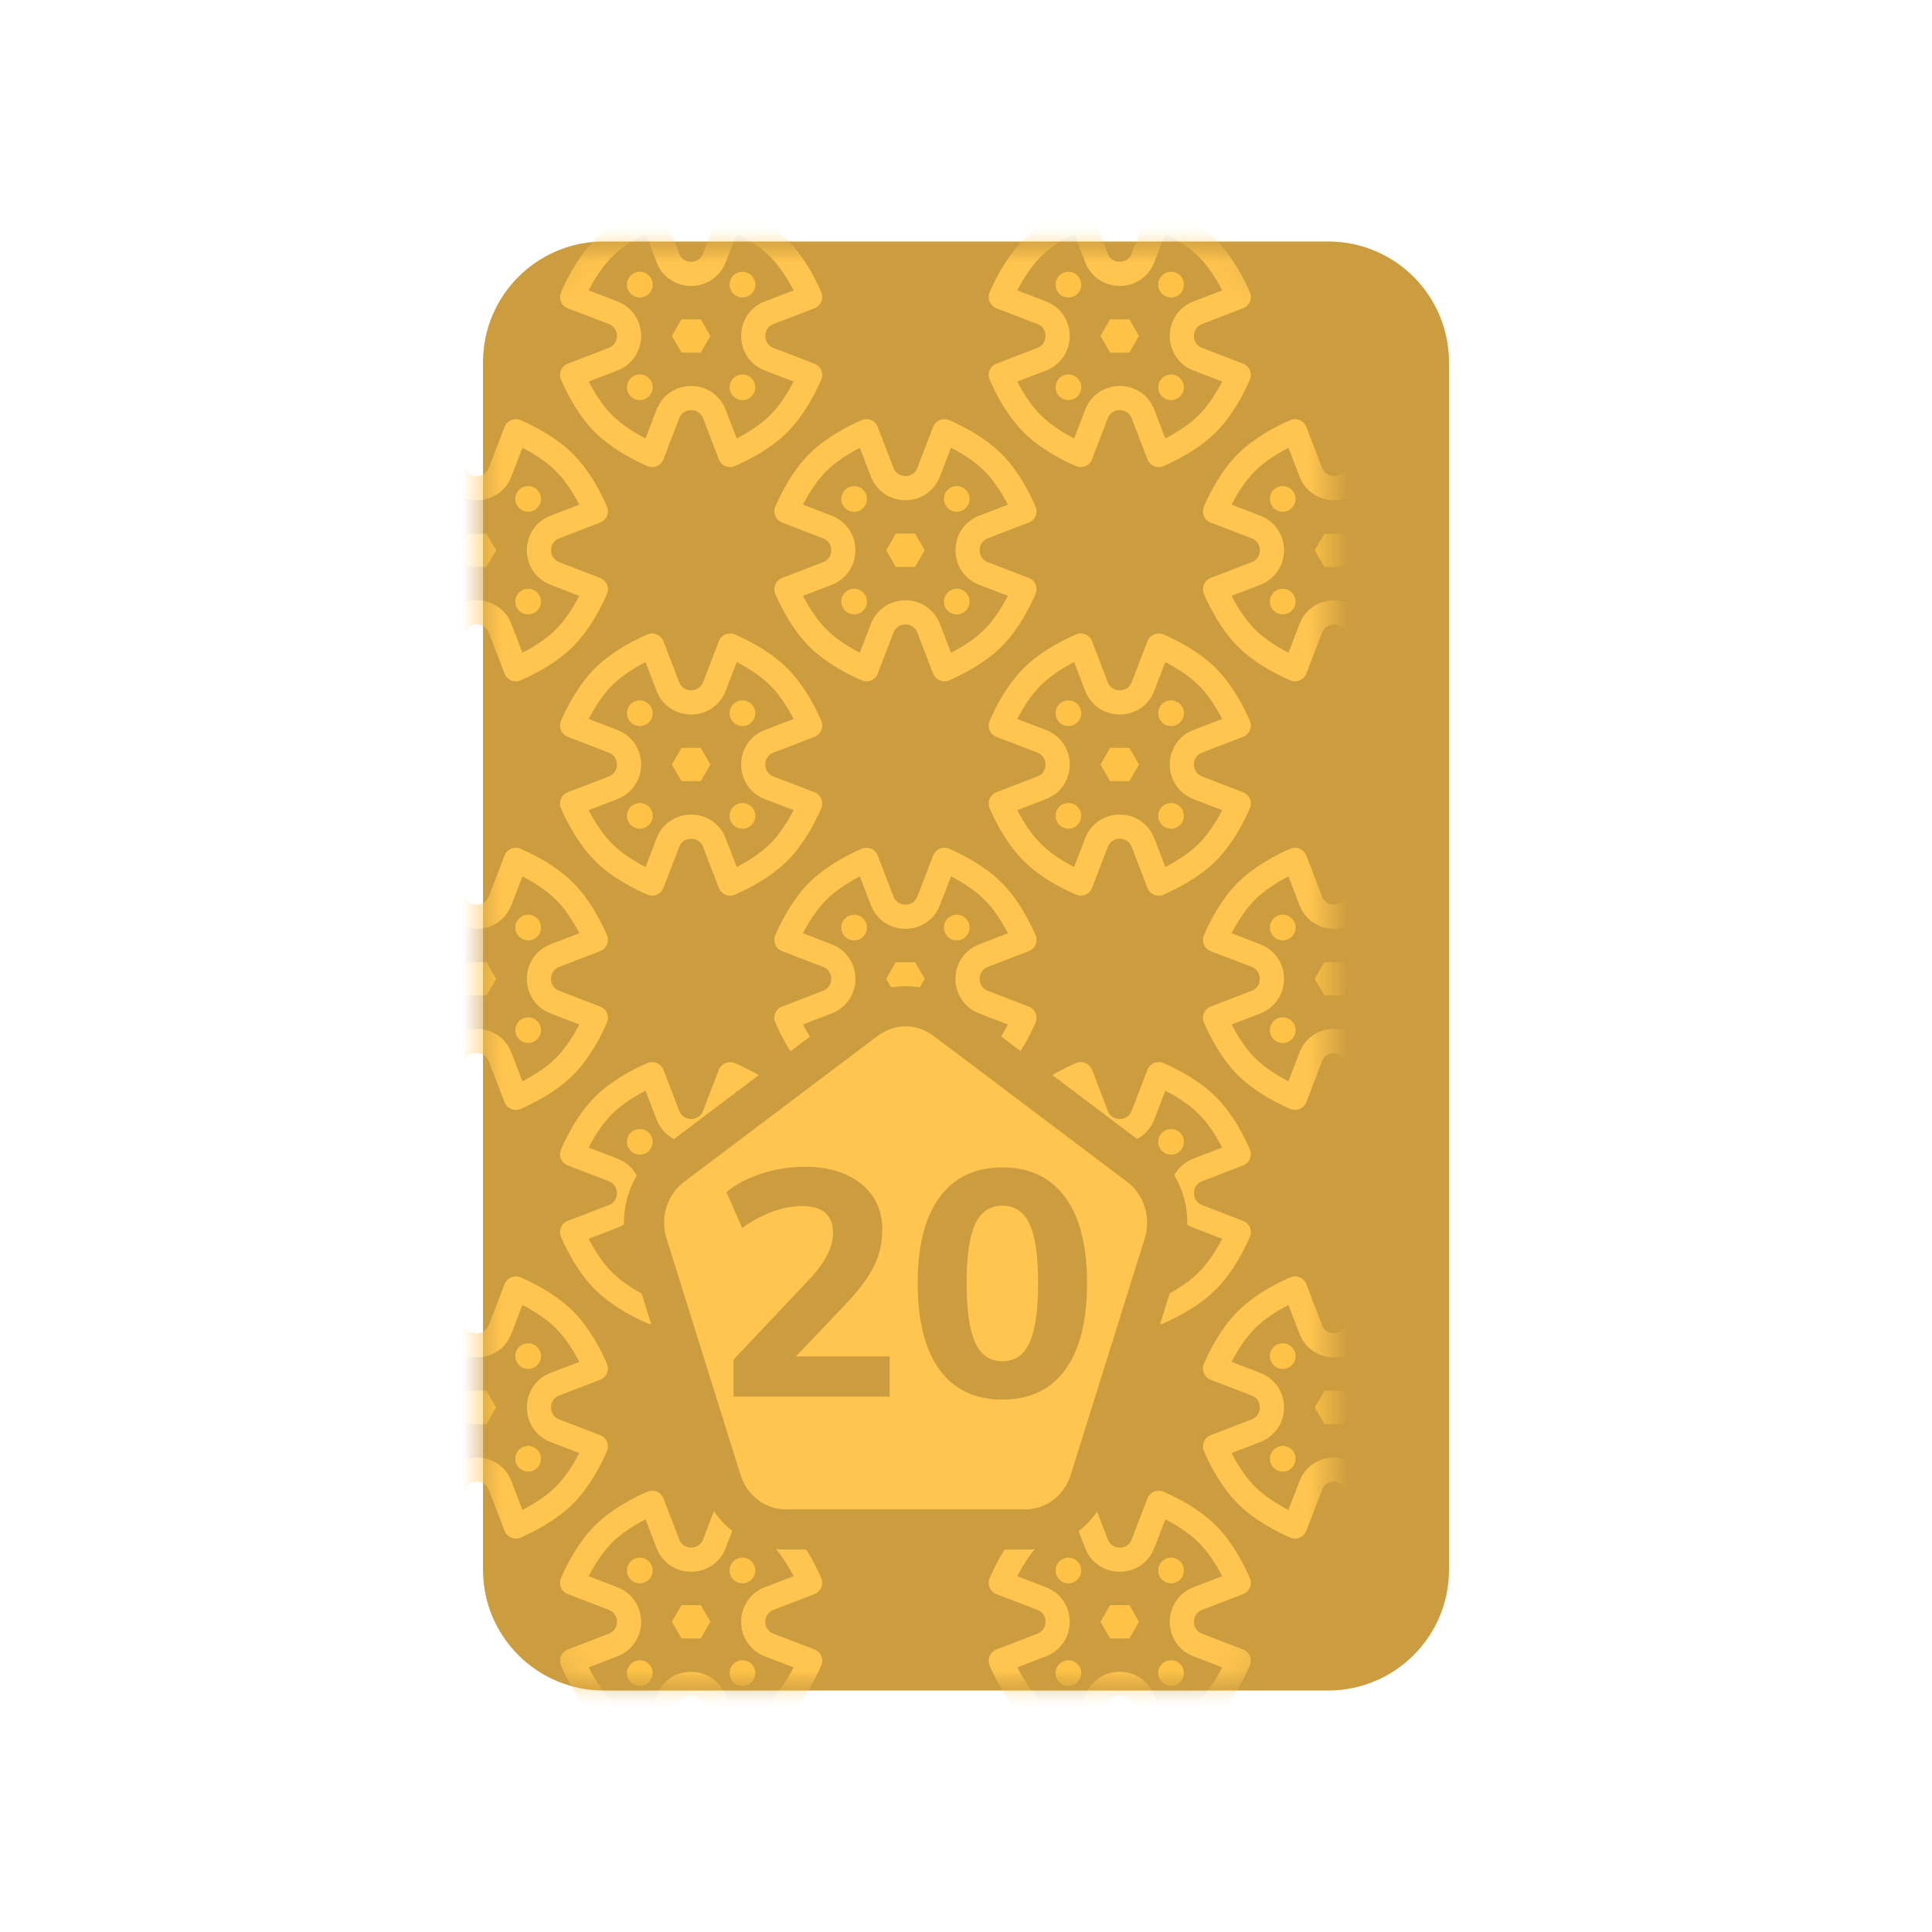 <svg width="48" height="48" viewBox="0 0 48 48" fill="none" xmlns="http://www.w3.org/2000/svg">
<path fill-rule="evenodd" clip-rule="evenodd" d="M12 9C12 7.343 13.343 6 15 6H33C34.657 6 36 7.343 36 9V39C36 40.657 34.657 42 33 42H15C13.343 42 12 40.657 12 39V9Z" fill="#CC9D3F"/>
<mask id="mask0_0_8707" style="mask-type:alpha" maskUnits="userSpaceOnUse" x="12" y="6" width="24" height="36">
<path fill-rule="evenodd" clip-rule="evenodd" d="M12 9C12 7.343 13.343 6 15 6H33C34.657 6 36 7.343 36 9V39C36 40.657 34.657 42 33 42H15C13.343 42 12 40.657 12 39V9Z" fill="white"/>
</mask>
<g mask="url(#mask0_0_8707)">
<mask id="mask1_0_8707" style="mask-type:alpha" maskUnits="userSpaceOnUse" x="9" y="6" width="24" height="36">
<rect x="9" y="6" width="24" height="36" rx="3" fill="white"/>
</mask>
<g mask="url(#mask1_0_8707)">
<path d="M20.317 11.493C20.694 11.116 21.206 10.854 21.527 10.715C21.527 10.715 21.527 10.716 21.527 10.716L21.917 11.73C22.121 12.26 22.87 12.26 23.073 11.73L23.463 10.716C23.464 10.716 23.464 10.715 23.464 10.715C23.785 10.854 24.297 11.116 24.673 11.493C25.05 11.87 25.312 12.381 25.451 12.702C25.451 12.702 25.45 12.703 25.45 12.703L24.436 13.093C23.907 13.296 23.907 14.045 24.436 14.249L25.45 14.639C25.45 14.639 25.451 14.639 25.451 14.64C25.312 14.96 25.05 15.472 24.673 15.849C24.297 16.226 23.785 16.488 23.464 16.627C23.464 16.627 23.464 16.626 23.463 16.625L23.073 15.611C22.87 15.082 22.121 15.082 21.917 15.611L21.527 16.625C21.527 16.626 21.527 16.627 21.527 16.627C21.206 16.488 20.694 16.226 20.317 15.849C19.941 15.472 19.678 14.96 19.539 14.64C19.54 14.639 19.54 14.639 19.541 14.639L20.555 14.249C21.084 14.045 21.084 13.296 20.555 13.093L19.541 12.703C19.54 12.703 19.54 12.702 19.539 12.702C19.678 12.381 19.941 11.87 20.317 11.493Z" fill="#CC9D3F" stroke="#FFC54F" stroke-width="0.601" stroke-linejoin="round"/>
<path fill-rule="evenodd" clip-rule="evenodd" d="M21.539 12.396C21.539 12.572 21.396 12.715 21.221 12.715C21.044 12.715 20.902 12.572 20.902 12.396C20.902 12.22 21.044 12.077 21.221 12.077C21.396 12.077 21.539 12.22 21.539 12.396ZM24.089 12.396C24.089 12.572 23.946 12.715 23.77 12.715C23.594 12.715 23.452 12.572 23.452 12.396C23.452 12.22 23.594 12.077 23.77 12.077C23.946 12.077 24.089 12.22 24.089 12.396ZM23.77 15.264C23.946 15.264 24.089 15.122 24.089 14.946C24.089 14.77 23.946 14.627 23.77 14.627C23.594 14.627 23.452 14.77 23.452 14.946C23.452 15.122 23.594 15.264 23.77 15.264ZM22.735 13.257L22.974 13.671L22.735 14.085L22.256 14.085L22.017 13.671L22.256 13.257H22.735ZM21.221 15.264C21.396 15.264 21.539 15.122 21.539 14.946C21.539 14.77 21.396 14.627 21.221 14.627C21.044 14.627 20.902 14.77 20.902 14.946C20.902 15.122 21.044 15.264 21.221 15.264Z" fill="#FEC346"/>
<path d="M20.317 22.142C20.694 21.765 21.206 21.503 21.527 21.363C21.527 21.364 21.527 21.364 21.527 21.365L21.917 22.379C22.121 22.908 22.87 22.908 23.073 22.379L23.463 21.365C23.464 21.364 23.464 21.364 23.464 21.363C23.785 21.503 24.297 21.765 24.673 22.142C25.05 22.518 25.312 23.03 25.451 23.351C25.451 23.351 25.45 23.351 25.45 23.351L24.436 23.741C23.907 23.945 23.907 24.694 24.436 24.898L25.45 25.288C25.45 25.288 25.451 25.288 25.451 25.288C25.312 25.609 25.05 26.121 24.673 26.497C24.297 26.874 23.785 27.136 23.464 27.275C23.464 27.275 23.464 27.274 23.463 27.274L23.073 26.26C22.87 25.73 22.121 25.73 21.917 26.26L21.527 27.274C21.527 27.274 21.527 27.275 21.527 27.275C21.206 27.136 20.694 26.874 20.317 26.497C19.941 26.121 19.678 25.609 19.539 25.288C19.54 25.288 19.54 25.288 19.541 25.288L20.555 24.898C21.084 24.694 21.084 23.945 20.555 23.741L19.541 23.351C19.54 23.351 19.54 23.351 19.539 23.351C19.678 23.03 19.941 22.518 20.317 22.142Z" fill="#CC9D3F" stroke="#FFC54F" stroke-width="0.601" stroke-linejoin="round"/>
<path fill-rule="evenodd" clip-rule="evenodd" d="M21.539 23.044C21.539 23.22 21.396 23.363 21.221 23.363C21.044 23.363 20.902 23.22 20.902 23.044C20.902 22.868 21.044 22.726 21.221 22.726C21.396 22.726 21.539 22.868 21.539 23.044ZM24.089 23.044C24.089 23.22 23.946 23.363 23.77 23.363C23.594 23.363 23.452 23.22 23.452 23.044C23.452 22.868 23.594 22.726 23.77 22.726C23.946 22.726 24.089 22.868 24.089 23.044ZM23.77 25.913C23.946 25.913 24.089 25.77 24.089 25.594C24.089 25.418 23.946 25.276 23.77 25.276C23.594 25.276 23.452 25.418 23.452 25.594C23.452 25.77 23.594 25.913 23.77 25.913ZM22.735 23.905L22.974 24.319L22.735 24.733L22.256 24.733L22.017 24.319L22.256 23.905H22.735ZM21.221 25.913C21.396 25.913 21.539 25.77 21.539 25.594C21.539 25.418 21.396 25.276 21.221 25.276C21.044 25.276 20.902 25.418 20.902 25.594C20.902 25.77 21.044 25.913 21.221 25.913Z" fill="#FEC346"/>
<path d="M20.317 32.79C20.694 32.413 21.206 32.151 21.527 32.012C21.527 32.012 21.527 32.013 21.527 32.013L21.917 33.027C22.121 33.557 22.87 33.557 23.073 33.027L23.463 32.013C23.464 32.013 23.464 32.012 23.464 32.012C23.785 32.151 24.297 32.413 24.673 32.79C25.05 33.167 25.312 33.678 25.451 33.999C25.451 33.999 25.45 33.999 25.45 34L24.436 34.39C23.907 34.593 23.907 35.342 24.436 35.546L25.45 35.936C25.45 35.936 25.451 35.936 25.451 35.937C25.312 36.257 25.05 36.769 24.673 37.146C24.297 37.522 23.785 37.785 23.464 37.924C23.464 37.923 23.464 37.923 23.463 37.922L23.073 36.908C22.87 36.379 22.121 36.379 21.917 36.908L21.527 37.922C21.527 37.923 21.527 37.923 21.527 37.924C21.206 37.785 20.694 37.522 20.317 37.146C19.941 36.769 19.678 36.257 19.539 35.937C19.54 35.936 19.54 35.936 19.541 35.936L20.555 35.546C21.084 35.342 21.084 34.593 20.555 34.39L19.541 34C19.54 33.999 19.54 33.999 19.539 33.999C19.678 33.678 19.941 33.167 20.317 32.79Z" fill="#C09226" stroke="#FEC346" stroke-width="0.601" stroke-linejoin="round"/>
<path fill-rule="evenodd" clip-rule="evenodd" d="M21.539 33.693C21.539 33.869 21.396 34.011 21.221 34.011C21.044 34.011 20.902 33.869 20.902 33.693C20.902 33.517 21.044 33.374 21.221 33.374C21.396 33.374 21.539 33.517 21.539 33.693ZM24.089 33.693C24.089 33.869 23.946 34.011 23.77 34.011C23.594 34.011 23.452 33.869 23.452 33.693C23.452 33.517 23.594 33.374 23.77 33.374C23.946 33.374 24.089 33.517 24.089 33.693ZM23.77 36.561C23.946 36.561 24.089 36.419 24.089 36.243C24.089 36.067 23.946 35.924 23.77 35.924C23.594 35.924 23.452 36.067 23.452 36.243C23.452 36.419 23.594 36.561 23.77 36.561ZM22.735 34.554L22.974 34.968L22.735 35.382L22.256 35.382L22.017 34.968L22.256 34.554H22.735ZM21.221 36.561C21.396 36.561 21.539 36.419 21.539 36.243C21.539 36.067 21.396 35.924 21.221 35.924C21.044 35.924 20.902 36.067 20.902 36.243C20.902 36.419 21.044 36.561 21.221 36.561Z" fill="#FEC346"/>
<path d="M30.966 11.493C31.343 11.116 31.854 10.854 32.175 10.715C32.175 10.715 32.176 10.716 32.176 10.716L32.566 11.73C32.769 12.26 33.519 12.26 33.722 11.73L34.112 10.716C34.112 10.716 34.112 10.715 34.113 10.715C34.434 10.854 34.945 11.116 35.322 11.493C35.699 11.87 35.961 12.381 36.1 12.702C36.099 12.702 36.099 12.703 36.099 12.703L35.084 13.093C34.555 13.296 34.555 14.045 35.084 14.249L36.099 14.639C36.099 14.639 36.099 14.639 36.1 14.64C35.961 14.96 35.699 15.472 35.322 15.849C34.945 16.226 34.434 16.488 34.113 16.627C34.112 16.627 34.112 16.626 34.112 16.625L33.722 15.611C33.519 15.082 32.769 15.082 32.566 15.611L32.176 16.625C32.176 16.626 32.175 16.627 32.175 16.627C31.854 16.488 31.343 16.226 30.966 15.849C30.589 15.472 30.327 14.96 30.188 14.64C30.188 14.639 30.189 14.639 30.189 14.639L31.203 14.249C31.733 14.045 31.733 13.296 31.203 13.093L30.189 12.703C30.189 12.703 30.188 12.702 30.188 12.702C30.327 12.381 30.589 11.87 30.966 11.493Z" fill="#CC9D3F" stroke="#FFC54F" stroke-width="0.601" stroke-linejoin="round"/>
<path fill-rule="evenodd" clip-rule="evenodd" d="M32.188 12.396C32.188 12.572 32.045 12.715 31.869 12.715C31.693 12.715 31.55 12.572 31.55 12.396C31.55 12.22 31.693 12.077 31.869 12.077C32.045 12.077 32.188 12.22 32.188 12.396ZM34.738 12.396C34.738 12.572 34.595 12.715 34.419 12.715C34.243 12.715 34.1 12.572 34.1 12.396C34.1 12.22 34.243 12.077 34.419 12.077C34.595 12.077 34.738 12.22 34.738 12.396ZM34.419 15.264C34.595 15.264 34.738 15.122 34.738 14.946C34.738 14.77 34.595 14.627 34.419 14.627C34.243 14.627 34.1 14.77 34.1 14.946C34.1 15.122 34.243 15.264 34.419 15.264ZM33.383 13.257L33.622 13.671L33.383 14.085L32.905 14.085L32.666 13.671L32.905 13.257H33.383ZM31.869 15.264C32.045 15.264 32.188 15.122 32.188 14.946C32.188 14.77 32.045 14.627 31.869 14.627C31.693 14.627 31.55 14.77 31.55 14.946C31.55 15.122 31.693 15.264 31.869 15.264Z" fill="#FEC346"/>
<path d="M30.966 22.142C31.343 21.765 31.854 21.503 32.175 21.363C32.175 21.364 32.176 21.364 32.176 21.365L32.566 22.379C32.769 22.908 33.519 22.908 33.722 22.379L34.112 21.365C34.112 21.364 34.112 21.364 34.113 21.363C34.434 21.503 34.945 21.765 35.322 22.142C35.699 22.518 35.961 23.03 36.1 23.351C36.099 23.351 36.099 23.351 36.099 23.351L35.084 23.741C34.555 23.945 34.555 24.694 35.084 24.898L36.099 25.288C36.099 25.288 36.099 25.288 36.1 25.288C35.961 25.609 35.699 26.121 35.322 26.497C34.945 26.874 34.434 27.136 34.113 27.275C34.112 27.275 34.112 27.274 34.112 27.274L33.722 26.26C33.519 25.73 32.769 25.73 32.566 26.26L32.176 27.274C32.176 27.274 32.175 27.275 32.175 27.275C31.854 27.136 31.343 26.874 30.966 26.497C30.589 26.121 30.327 25.609 30.188 25.288C30.188 25.288 30.189 25.288 30.189 25.288L31.203 24.898C31.733 24.694 31.733 23.945 31.203 23.741L30.189 23.351C30.189 23.351 30.188 23.351 30.188 23.351C30.327 23.03 30.589 22.518 30.966 22.142Z" fill="#CC9D3F" stroke="#FFC54F" stroke-width="0.601" stroke-linejoin="round"/>
<path fill-rule="evenodd" clip-rule="evenodd" d="M32.188 23.044C32.188 23.22 32.045 23.363 31.869 23.363C31.693 23.363 31.55 23.22 31.55 23.044C31.55 22.868 31.693 22.726 31.869 22.726C32.045 22.726 32.188 22.868 32.188 23.044ZM34.738 23.044C34.738 23.22 34.595 23.363 34.419 23.363C34.243 23.363 34.1 23.22 34.1 23.044C34.1 22.868 34.243 22.726 34.419 22.726C34.595 22.726 34.738 22.868 34.738 23.044ZM34.419 25.913C34.595 25.913 34.738 25.77 34.738 25.594C34.738 25.418 34.595 25.276 34.419 25.276C34.243 25.276 34.1 25.418 34.1 25.594C34.1 25.77 34.243 25.913 34.419 25.913ZM33.383 23.905L33.622 24.319L33.383 24.733L32.905 24.733L32.666 24.319L32.905 23.905H33.383ZM31.869 25.913C32.045 25.913 32.188 25.77 32.188 25.594C32.188 25.418 32.045 25.276 31.869 25.276C31.693 25.276 31.55 25.418 31.55 25.594C31.55 25.77 31.693 25.913 31.869 25.913Z" fill="#FEC346"/>
<path d="M30.966 32.79C31.343 32.413 31.854 32.151 32.175 32.012C32.175 32.012 32.176 32.013 32.176 32.013L32.566 33.027C32.769 33.557 33.519 33.557 33.722 33.027L34.112 32.013C34.112 32.013 34.112 32.012 34.113 32.012C34.434 32.151 34.945 32.413 35.322 32.79C35.699 33.167 35.961 33.678 36.1 33.999C36.099 33.999 36.099 33.999 36.099 34L35.084 34.39C34.555 34.593 34.555 35.342 35.084 35.546L36.099 35.936C36.099 35.936 36.099 35.936 36.1 35.937C35.961 36.257 35.699 36.769 35.322 37.146C34.945 37.522 34.434 37.785 34.113 37.924C34.112 37.923 34.112 37.923 34.112 37.922L33.722 36.908C33.519 36.379 32.769 36.379 32.566 36.908L32.176 37.922C32.176 37.923 32.175 37.923 32.175 37.924C31.854 37.785 31.343 37.522 30.966 37.146C30.589 36.769 30.327 36.257 30.188 35.937C30.188 35.936 30.189 35.936 30.189 35.936L31.203 35.546C31.733 35.342 31.733 34.593 31.203 34.39L30.189 34C30.189 33.999 30.188 33.999 30.188 33.999C30.327 33.678 30.589 33.167 30.966 32.79Z" fill="#CC9D3F" stroke="#FFC54F" stroke-width="0.601" stroke-linejoin="round"/>
<path fill-rule="evenodd" clip-rule="evenodd" d="M32.188 33.693C32.188 33.869 32.045 34.011 31.869 34.011C31.693 34.011 31.55 33.869 31.55 33.693C31.55 33.517 31.693 33.374 31.869 33.374C32.045 33.374 32.188 33.517 32.188 33.693ZM34.738 33.693C34.738 33.869 34.595 34.011 34.419 34.011C34.243 34.011 34.1 33.869 34.1 33.693C34.1 33.517 34.243 33.374 34.419 33.374C34.595 33.374 34.738 33.517 34.738 33.693ZM34.419 36.561C34.595 36.561 34.738 36.419 34.738 36.243C34.738 36.067 34.595 35.924 34.419 35.924C34.243 35.924 34.1 36.067 34.1 36.243C34.1 36.419 34.243 36.561 34.419 36.561ZM33.383 34.554L33.622 34.968L33.383 35.382L32.905 35.382L32.666 34.968L32.905 34.554H33.383ZM31.869 36.561C32.045 36.561 32.188 36.419 32.188 36.243C32.188 36.067 32.045 35.924 31.869 35.924C31.693 35.924 31.55 36.067 31.55 36.243C31.55 36.419 31.693 36.561 31.869 36.561Z" fill="#FEC346"/>
<path d="M9.669 11.493C10.046 11.116 10.557 10.854 10.878 10.715C10.878 10.715 10.878 10.716 10.879 10.716L11.269 11.73C11.472 12.26 12.221 12.26 12.425 11.73L12.815 10.716C12.815 10.716 12.815 10.715 12.816 10.715C13.136 10.854 13.648 11.116 14.025 11.493C14.401 11.87 14.664 12.381 14.803 12.702C14.802 12.702 14.802 12.703 14.801 12.703L13.787 13.093C13.258 13.296 13.258 14.045 13.787 14.249L14.801 14.639C14.802 14.639 14.802 14.639 14.803 14.64C14.664 14.96 14.401 15.472 14.025 15.849C13.648 16.226 13.136 16.488 12.816 16.627C12.815 16.627 12.815 16.626 12.815 16.625L12.425 15.611C12.221 15.082 11.472 15.082 11.269 15.611L10.879 16.625C10.878 16.626 10.878 16.627 10.878 16.627C10.557 16.488 10.046 16.226 9.669 15.849C9.292 15.472 9.03 14.96 8.891 14.64C8.891 14.639 8.892 14.639 8.892 14.639L9.906 14.249C10.436 14.045 10.436 13.296 9.906 13.093L8.892 12.703C8.892 12.703 8.891 12.702 8.891 12.702C9.03 12.381 9.292 11.87 9.669 11.493Z" fill="#CC9D3F" stroke="#FFC54F" stroke-width="0.601" stroke-linejoin="round"/>
<path fill-rule="evenodd" clip-rule="evenodd" d="M10.89 12.396C10.89 12.572 10.748 12.715 10.572 12.715C10.396 12.715 10.253 12.572 10.253 12.396C10.253 12.22 10.396 12.077 10.572 12.077C10.748 12.077 10.89 12.22 10.89 12.396ZM13.44 12.396C13.44 12.572 13.298 12.715 13.122 12.715C12.946 12.715 12.803 12.572 12.803 12.396C12.803 12.22 12.946 12.077 13.122 12.077C13.298 12.077 13.44 12.22 13.44 12.396ZM13.122 15.264C13.298 15.264 13.44 15.122 13.44 14.946C13.44 14.77 13.298 14.627 13.122 14.627C12.946 14.627 12.803 14.77 12.803 14.946C12.803 15.122 12.946 15.264 13.122 15.264ZM12.086 13.257L12.325 13.671L12.086 14.085L11.608 14.085L11.369 13.671L11.608 13.257H12.086ZM10.572 15.264C10.748 15.264 10.89 15.122 10.89 14.946C10.89 14.77 10.748 14.627 10.572 14.627C10.396 14.627 10.253 14.77 10.253 14.946C10.253 15.122 10.396 15.264 10.572 15.264Z" fill="#FEC346"/>
<path d="M9.669 22.142C10.046 21.765 10.557 21.503 10.878 21.363C10.878 21.364 10.878 21.364 10.879 21.365L11.269 22.379C11.472 22.908 12.221 22.908 12.425 22.379L12.815 21.365C12.815 21.364 12.815 21.364 12.816 21.363C13.136 21.503 13.648 21.765 14.025 22.142C14.401 22.518 14.664 23.03 14.803 23.351C14.802 23.351 14.802 23.351 14.801 23.351L13.787 23.741C13.258 23.945 13.258 24.694 13.787 24.898L14.801 25.288C14.802 25.288 14.802 25.288 14.803 25.288C14.664 25.609 14.401 26.121 14.025 26.497C13.648 26.874 13.136 27.136 12.816 27.275C12.815 27.275 12.815 27.274 12.815 27.274L12.425 26.26C12.221 25.73 11.472 25.73 11.269 26.26L10.879 27.274C10.878 27.274 10.878 27.275 10.878 27.275C10.557 27.136 10.046 26.874 9.669 26.497C9.292 26.121 9.03 25.609 8.891 25.288C8.891 25.288 8.892 25.288 8.892 25.288L9.906 24.898C10.436 24.694 10.436 23.945 9.906 23.741L8.892 23.351C8.892 23.351 8.891 23.351 8.891 23.351C9.03 23.03 9.292 22.518 9.669 22.142Z" fill="#CC9D3F" stroke="#FFC54F" stroke-width="0.601" stroke-linejoin="round"/>
<path fill-rule="evenodd" clip-rule="evenodd" d="M10.89 23.044C10.89 23.22 10.748 23.363 10.572 23.363C10.396 23.363 10.253 23.22 10.253 23.044C10.253 22.868 10.396 22.726 10.572 22.726C10.748 22.726 10.89 22.868 10.89 23.044ZM13.44 23.044C13.44 23.22 13.298 23.363 13.122 23.363C12.946 23.363 12.803 23.22 12.803 23.044C12.803 22.868 12.946 22.726 13.122 22.726C13.298 22.726 13.44 22.868 13.44 23.044ZM13.122 25.913C13.298 25.913 13.44 25.77 13.44 25.594C13.44 25.418 13.298 25.276 13.122 25.276C12.946 25.276 12.803 25.418 12.803 25.594C12.803 25.77 12.946 25.913 13.122 25.913ZM12.086 23.905L12.325 24.319L12.086 24.733L11.608 24.733L11.369 24.319L11.608 23.905H12.086ZM10.572 25.913C10.748 25.913 10.89 25.77 10.89 25.594C10.89 25.418 10.748 25.276 10.572 25.276C10.396 25.276 10.253 25.418 10.253 25.594C10.253 25.77 10.396 25.913 10.572 25.913Z" fill="#FEC346"/>
<path d="M9.669 32.79C10.046 32.413 10.557 32.151 10.878 32.012C10.878 32.012 10.878 32.013 10.879 32.013L11.269 33.027C11.472 33.557 12.221 33.557 12.425 33.027L12.815 32.013C12.815 32.013 12.815 32.012 12.816 32.012C13.136 32.151 13.648 32.413 14.025 32.79C14.401 33.167 14.664 33.678 14.803 33.999C14.802 33.999 14.802 33.999 14.801 34L13.787 34.39C13.258 34.593 13.258 35.342 13.787 35.546L14.801 35.936C14.802 35.936 14.802 35.936 14.803 35.937C14.664 36.257 14.401 36.769 14.025 37.146C13.648 37.522 13.136 37.785 12.816 37.924C12.815 37.923 12.815 37.923 12.815 37.922L12.425 36.908C12.221 36.379 11.472 36.379 11.269 36.908L10.879 37.922C10.878 37.923 10.878 37.923 10.878 37.924C10.557 37.785 10.046 37.522 9.669 37.146C9.292 36.769 9.03 36.257 8.891 35.937C8.891 35.936 8.892 35.936 8.892 35.936L9.906 35.546C10.436 35.342 10.436 34.593 9.906 34.39L8.892 34C8.892 33.999 8.891 33.999 8.891 33.999C9.03 33.678 9.292 33.167 9.669 32.79Z" fill="#CC9D3F" stroke="#FFC54F" stroke-width="0.601" stroke-linejoin="round"/>
<path fill-rule="evenodd" clip-rule="evenodd" d="M10.89 33.693C10.89 33.869 10.748 34.011 10.572 34.011C10.396 34.011 10.253 33.869 10.253 33.693C10.253 33.517 10.396 33.374 10.572 33.374C10.748 33.374 10.89 33.517 10.89 33.693ZM13.44 33.693C13.44 33.869 13.298 34.011 13.122 34.011C12.946 34.011 12.803 33.869 12.803 33.693C12.803 33.517 12.946 33.374 13.122 33.374C13.298 33.374 13.44 33.517 13.44 33.693ZM13.122 36.561C13.298 36.561 13.44 36.419 13.44 36.243C13.44 36.067 13.298 35.924 13.122 35.924C12.946 35.924 12.803 36.067 12.803 36.243C12.803 36.419 12.946 36.561 13.122 36.561ZM12.086 34.554L12.325 34.968L12.086 35.382L11.608 35.382L11.369 34.968L11.608 34.554H12.086ZM10.572 36.561C10.748 36.561 10.89 36.419 10.89 36.243C10.89 36.067 10.748 35.924 10.572 35.924C10.396 35.924 10.253 36.067 10.253 36.243C10.253 36.419 10.396 36.561 10.572 36.561Z" fill="#FEC346"/>
<path d="M25.642 16.817C26.018 16.441 26.53 16.178 26.851 16.039C26.851 16.04 26.851 16.04 26.852 16.041L27.241 17.055C27.445 17.584 28.194 17.584 28.398 17.055L28.788 16.041C28.788 16.04 28.788 16.04 28.788 16.039C29.109 16.178 29.621 16.441 29.997 16.817C30.374 17.194 30.637 17.706 30.776 18.026C30.775 18.027 30.775 18.027 30.774 18.027L29.76 18.417C29.231 18.621 29.231 19.37 29.76 19.573L30.774 19.963C30.775 19.963 30.775 19.964 30.776 19.964C30.637 20.285 30.374 20.796 29.997 21.173C29.621 21.55 29.109 21.812 28.788 21.951C28.788 21.951 28.788 21.95 28.788 21.95L28.398 20.936C28.194 20.406 27.445 20.406 27.241 20.936L26.852 21.95C26.851 21.95 26.851 21.951 26.851 21.951C26.53 21.812 26.018 21.55 25.642 21.173C25.265 20.796 25.003 20.285 24.864 19.964C24.864 19.964 24.865 19.963 24.865 19.963L25.879 19.573C26.409 19.37 26.409 18.621 25.879 18.417L24.865 18.027C24.865 18.027 24.864 18.027 24.864 18.026C25.003 17.706 25.265 17.194 25.642 16.817Z" fill="#CC9D3F" stroke="#FFC54F" stroke-width="0.601" stroke-linejoin="round"/>
<path fill-rule="evenodd" clip-rule="evenodd" d="M26.863 17.72C26.863 17.896 26.721 18.039 26.545 18.039C26.369 18.039 26.226 17.896 26.226 17.72C26.226 17.544 26.369 17.401 26.545 17.401C26.721 17.401 26.863 17.544 26.863 17.72ZM29.413 17.72C29.413 17.896 29.271 18.039 29.095 18.039C28.919 18.039 28.776 17.896 28.776 17.72C28.776 17.544 28.919 17.401 29.095 17.401C29.271 17.401 29.413 17.544 29.413 17.72ZM29.095 20.589C29.271 20.589 29.413 20.446 29.413 20.27C29.413 20.094 29.271 19.951 29.095 19.951C28.919 19.951 28.776 20.094 28.776 20.27C28.776 20.446 28.919 20.589 29.095 20.589ZM28.059 18.581L28.298 18.995L28.059 19.409L27.581 19.409L27.341 18.995L27.581 18.581H28.059ZM26.545 20.589C26.721 20.589 26.863 20.446 26.863 20.27C26.863 20.094 26.721 19.951 26.545 19.951C26.369 19.951 26.226 20.094 26.226 20.27C26.226 20.446 26.369 20.589 26.545 20.589Z" fill="#FEC346"/>
<path d="M25.642 27.466C26.018 27.089 26.53 26.827 26.851 26.688C26.851 26.688 26.851 26.689 26.852 26.689L27.241 27.703C27.445 28.233 28.194 28.233 28.398 27.703L28.788 26.689C28.788 26.689 28.788 26.688 28.788 26.688C29.109 26.827 29.621 27.089 29.997 27.466C30.374 27.842 30.637 28.354 30.776 28.675C30.775 28.675 30.775 28.675 30.774 28.675L29.76 29.066C29.231 29.269 29.231 30.018 29.76 30.222L30.774 30.612C30.775 30.612 30.775 30.612 30.776 30.612C30.637 30.933 30.374 31.445 29.997 31.822C29.621 32.198 29.109 32.461 28.788 32.6C28.788 32.599 28.788 32.599 28.788 32.598L28.398 31.584C28.194 31.055 27.445 31.055 27.241 31.584L26.852 32.598C26.851 32.599 26.851 32.599 26.851 32.6C26.53 32.461 26.018 32.198 25.642 31.822C25.265 31.445 25.003 30.933 24.864 30.612C24.864 30.612 24.865 30.612 24.865 30.612L25.879 30.222C26.409 30.018 26.409 29.269 25.879 29.066L24.865 28.675C24.865 28.675 24.864 28.675 24.864 28.675C25.003 28.354 25.265 27.842 25.642 27.466Z" fill="#CC9D3F" stroke="#FFC54F" stroke-width="0.601" stroke-linejoin="round"/>
<path fill-rule="evenodd" clip-rule="evenodd" d="M26.863 28.369C26.863 28.545 26.721 28.687 26.545 28.687C26.369 28.687 26.226 28.545 26.226 28.369C26.226 28.192 26.369 28.05 26.545 28.05C26.721 28.05 26.863 28.192 26.863 28.369ZM29.413 28.369C29.413 28.545 29.271 28.687 29.095 28.687C28.919 28.687 28.776 28.545 28.776 28.369C28.776 28.192 28.919 28.05 29.095 28.05C29.271 28.05 29.413 28.192 29.413 28.369ZM29.095 31.237C29.271 31.237 29.413 31.094 29.413 30.918C29.413 30.742 29.271 30.6 29.095 30.6C28.919 30.6 28.776 30.742 28.776 30.918C28.776 31.094 28.919 31.237 29.095 31.237ZM28.059 29.229L28.298 29.643L28.059 30.058L27.581 30.058L27.341 29.643L27.581 29.229H28.059ZM26.545 31.237C26.721 31.237 26.863 31.094 26.863 30.918C26.863 30.742 26.721 30.6 26.545 30.6C26.369 30.6 26.226 30.742 26.226 30.918C26.226 31.094 26.369 31.237 26.545 31.237Z" fill="#FEC346"/>
<path d="M25.642 38.115C26.018 37.738 26.53 37.476 26.851 37.337C26.851 37.337 26.851 37.338 26.852 37.339L27.241 38.352C27.445 38.882 28.194 38.882 28.398 38.352L28.788 37.339C28.788 37.338 28.788 37.337 28.788 37.337C29.109 37.476 29.621 37.738 29.997 38.115C30.374 38.492 30.637 39.004 30.776 39.324C30.775 39.324 30.775 39.325 30.774 39.325L29.76 39.715C29.231 39.919 29.231 40.667 29.76 40.871L30.774 41.261C30.775 41.261 30.775 41.262 30.776 41.262C30.637 41.583 30.374 42.094 29.997 42.471C29.621 42.848 29.109 43.11 28.788 43.249C28.788 43.248 28.788 43.248 28.788 43.248L28.398 42.233C28.194 41.704 27.445 41.704 27.241 42.233L26.852 43.248C26.851 43.248 26.851 43.248 26.851 43.249C26.53 43.11 26.018 42.848 25.642 42.471C25.265 42.094 25.003 41.583 24.864 41.262C24.864 41.262 24.865 41.261 24.865 41.261L25.879 40.871C26.409 40.667 26.409 39.919 25.879 39.715L24.865 39.325C24.865 39.325 24.864 39.324 24.864 39.324C25.003 39.004 25.265 38.492 25.642 38.115Z" fill="#CC9D3F" stroke="#FFC54F" stroke-width="0.601" stroke-linejoin="round"/>
<path fill-rule="evenodd" clip-rule="evenodd" d="M26.863 39.018C26.863 39.194 26.721 39.337 26.545 39.337C26.369 39.337 26.226 39.194 26.226 39.018C26.226 38.842 26.369 38.699 26.545 38.699C26.721 38.699 26.863 38.842 26.863 39.018ZM29.413 39.018C29.413 39.194 29.271 39.337 29.095 39.337C28.919 39.337 28.776 39.194 28.776 39.018C28.776 38.842 28.919 38.699 29.095 38.699C29.271 38.699 29.413 38.842 29.413 39.018ZM29.095 41.887C29.271 41.887 29.413 41.744 29.413 41.568C29.413 41.392 29.271 41.249 29.095 41.249C28.919 41.249 28.776 41.392 28.776 41.568C28.776 41.744 28.919 41.887 29.095 41.887ZM28.059 39.879L28.298 40.293L28.059 40.707L27.581 40.707L27.341 40.293L27.581 39.879H28.059ZM26.545 41.887C26.721 41.887 26.863 41.744 26.863 41.568C26.863 41.392 26.721 41.249 26.545 41.249C26.369 41.249 26.226 41.392 26.226 41.568C26.226 41.744 26.369 41.887 26.545 41.887Z" fill="#FEC346"/>
<path d="M25.642 6.169C26.018 5.792 26.53 5.53 26.851 5.391C26.851 5.391 26.851 5.392 26.852 5.392L27.241 6.406C27.445 6.936 28.194 6.936 28.398 6.406L28.788 5.392C28.788 5.392 28.788 5.391 28.788 5.391C29.109 5.53 29.621 5.792 29.997 6.169C30.374 6.546 30.637 7.057 30.776 7.378C30.775 7.378 30.775 7.378 30.774 7.379L29.76 7.769C29.231 7.972 29.231 8.721 29.76 8.925L30.774 9.315C30.775 9.315 30.775 9.315 30.776 9.315C30.637 9.636 30.374 10.148 29.997 10.525C29.621 10.901 29.109 11.164 28.788 11.303C28.788 11.302 28.788 11.302 28.788 11.301L28.398 10.287C28.194 9.758 27.445 9.758 27.241 10.287L26.852 11.301C26.851 11.302 26.851 11.302 26.851 11.303C26.53 11.164 26.018 10.901 25.642 10.525C25.265 10.148 25.003 9.636 24.864 9.315C24.864 9.315 24.865 9.315 24.865 9.315L25.879 8.925C26.409 8.721 26.409 7.972 25.879 7.769L24.865 7.379C24.865 7.378 24.864 7.378 24.864 7.378C25.003 7.057 25.265 6.546 25.642 6.169Z" fill="#CC9D3F" stroke="#FFC54F" stroke-width="0.601" stroke-linejoin="round"/>
<path fill-rule="evenodd" clip-rule="evenodd" d="M26.863 7.072C26.863 7.248 26.721 7.39 26.545 7.39C26.369 7.39 26.226 7.248 26.226 7.072C26.226 6.896 26.369 6.753 26.545 6.753C26.721 6.753 26.863 6.896 26.863 7.072ZM29.413 7.072C29.413 7.248 29.271 7.39 29.095 7.39C28.919 7.39 28.776 7.248 28.776 7.072C28.776 6.896 28.919 6.753 29.095 6.753C29.271 6.753 29.413 6.896 29.413 7.072ZM29.095 9.94C29.271 9.94 29.413 9.798 29.413 9.622C29.413 9.446 29.271 9.303 29.095 9.303C28.919 9.303 28.776 9.446 28.776 9.622C28.776 9.798 28.919 9.94 29.095 9.94ZM28.059 7.933L28.298 8.347L28.059 8.761L27.581 8.761L27.341 8.347L27.581 7.933H28.059ZM26.545 9.94C26.721 9.94 26.863 9.798 26.863 9.622C26.863 9.446 26.721 9.303 26.545 9.303C26.369 9.303 26.226 9.446 26.226 9.622C26.226 9.798 26.369 9.94 26.545 9.94Z" fill="#FEC346"/>
<path d="M14.993 16.817C15.37 16.441 15.882 16.178 16.202 16.039C16.203 16.04 16.203 16.04 16.203 16.041L16.593 17.055C16.797 17.584 17.546 17.584 17.749 17.055L18.139 16.041C18.139 16.04 18.14 16.04 18.14 16.039C18.461 16.178 18.972 16.441 19.349 16.817C19.726 17.194 19.988 17.706 20.127 18.026C20.127 18.027 20.126 18.027 20.126 18.027L19.111 18.417C18.582 18.621 18.582 19.37 19.111 19.573L20.126 19.963C20.126 19.963 20.127 19.964 20.127 19.964C19.988 20.285 19.726 20.796 19.349 21.173C18.972 21.55 18.461 21.812 18.14 21.951C18.14 21.951 18.139 21.95 18.139 21.95L17.749 20.936C17.546 20.406 16.797 20.406 16.593 20.936L16.203 21.95C16.203 21.95 16.203 21.951 16.202 21.951C15.882 21.812 15.37 21.55 14.993 21.173C14.617 20.796 14.354 20.285 14.215 19.964C14.216 19.964 14.216 19.963 14.217 19.963L15.231 19.573C15.76 19.37 15.76 18.621 15.231 18.417L14.217 18.027C14.216 18.027 14.216 18.027 14.215 18.026C14.354 17.706 14.617 17.194 14.993 16.817Z" fill="#CC9D3F" stroke="#FFC54F" stroke-width="0.601" stroke-linejoin="round"/>
<path fill-rule="evenodd" clip-rule="evenodd" d="M16.215 17.72C16.215 17.896 16.072 18.039 15.896 18.039C15.72 18.039 15.577 17.896 15.577 17.72C15.577 17.544 15.72 17.401 15.896 17.401C16.072 17.401 16.215 17.544 16.215 17.72ZM18.765 17.72C18.765 17.896 18.622 18.039 18.446 18.039C18.27 18.039 18.127 17.896 18.127 17.72C18.127 17.544 18.27 17.401 18.446 17.401C18.622 17.401 18.765 17.544 18.765 17.72ZM18.446 20.589C18.622 20.589 18.765 20.446 18.765 20.27C18.765 20.094 18.622 19.951 18.446 19.951C18.27 19.951 18.127 20.094 18.127 20.27C18.127 20.446 18.27 20.589 18.446 20.589ZM17.41 18.581L17.649 18.995L17.41 19.409L16.932 19.409L16.693 18.995L16.932 18.581H17.41ZM15.896 20.589C16.072 20.589 16.215 20.446 16.215 20.27C16.215 20.094 16.072 19.951 15.896 19.951C15.72 19.951 15.577 20.094 15.577 20.27C15.577 20.446 15.72 20.589 15.896 20.589Z" fill="#FEC346"/>
<path d="M14.993 27.466C15.37 27.089 15.882 26.827 16.202 26.688C16.203 26.688 16.203 26.689 16.203 26.689L16.593 27.703C16.797 28.233 17.546 28.233 17.749 27.703L18.139 26.689C18.139 26.689 18.14 26.688 18.14 26.688C18.461 26.827 18.972 27.089 19.349 27.466C19.726 27.842 19.988 28.354 20.127 28.675C20.127 28.675 20.126 28.675 20.126 28.675L19.111 29.066C18.582 29.269 18.582 30.018 19.111 30.222L20.126 30.612C20.126 30.612 20.127 30.612 20.127 30.612C19.988 30.933 19.726 31.445 19.349 31.822C18.972 32.198 18.461 32.461 18.14 32.6C18.14 32.599 18.139 32.599 18.139 32.598L17.749 31.584C17.546 31.055 16.797 31.055 16.593 31.584L16.203 32.598C16.203 32.599 16.203 32.599 16.202 32.6C15.882 32.461 15.37 32.198 14.993 31.822C14.617 31.445 14.354 30.933 14.215 30.612C14.216 30.612 14.216 30.612 14.217 30.612L15.231 30.222C15.76 30.018 15.76 29.269 15.231 29.066L14.217 28.675C14.216 28.675 14.216 28.675 14.215 28.675C14.354 28.354 14.617 27.842 14.993 27.466Z" fill="#CC9D3F" stroke="#FFC54F" stroke-width="0.601" stroke-linejoin="round"/>
<path fill-rule="evenodd" clip-rule="evenodd" d="M16.215 28.369C16.215 28.545 16.072 28.687 15.896 28.687C15.72 28.687 15.577 28.545 15.577 28.369C15.577 28.192 15.72 28.05 15.896 28.05C16.072 28.05 16.215 28.192 16.215 28.369ZM18.765 28.369C18.765 28.545 18.622 28.687 18.446 28.687C18.27 28.687 18.127 28.545 18.127 28.369C18.127 28.192 18.27 28.05 18.446 28.05C18.622 28.05 18.765 28.192 18.765 28.369ZM18.446 31.237C18.622 31.237 18.765 31.094 18.765 30.918C18.765 30.742 18.622 30.6 18.446 30.6C18.27 30.6 18.127 30.742 18.127 30.918C18.127 31.094 18.27 31.237 18.446 31.237ZM17.41 29.229L17.649 29.643L17.41 30.058L16.932 30.058L16.693 29.643L16.932 29.229H17.41ZM15.896 31.237C16.072 31.237 16.215 31.094 16.215 30.918C16.215 30.742 16.072 30.6 15.896 30.6C15.72 30.6 15.577 30.742 15.577 30.918C15.577 31.094 15.72 31.237 15.896 31.237Z" fill="#FEC346"/>
<path d="M14.993 38.115C15.37 37.738 15.882 37.476 16.202 37.337C16.203 37.337 16.203 37.338 16.203 37.339L16.593 38.352C16.797 38.882 17.546 38.882 17.749 38.352L18.139 37.339C18.139 37.338 18.14 37.337 18.14 37.337C18.461 37.476 18.972 37.738 19.349 38.115C19.726 38.492 19.988 39.004 20.127 39.324C20.127 39.324 20.126 39.325 20.126 39.325L19.111 39.715C18.582 39.919 18.582 40.667 19.111 40.871L20.126 41.261C20.126 41.261 20.127 41.262 20.127 41.262C19.988 41.583 19.726 42.094 19.349 42.471C18.972 42.848 18.461 43.11 18.14 43.249C18.14 43.248 18.139 43.248 18.139 43.248L17.749 42.233C17.546 41.704 16.797 41.704 16.593 42.233L16.203 43.248C16.203 43.248 16.203 43.248 16.202 43.249C15.882 43.11 15.37 42.848 14.993 42.471C14.617 42.094 14.354 41.583 14.215 41.262C14.216 41.262 14.216 41.261 14.217 41.261L15.231 40.871C15.76 40.667 15.76 39.919 15.231 39.715L14.217 39.325C14.216 39.325 14.216 39.324 14.215 39.324C14.354 39.004 14.617 38.492 14.993 38.115Z" fill="#CC9D3F" stroke="#FFC54F" stroke-width="0.601" stroke-linejoin="round"/>
<path fill-rule="evenodd" clip-rule="evenodd" d="M16.215 39.018C16.215 39.194 16.072 39.337 15.896 39.337C15.72 39.337 15.577 39.194 15.577 39.018C15.577 38.842 15.72 38.699 15.896 38.699C16.072 38.699 16.215 38.842 16.215 39.018ZM18.765 39.018C18.765 39.194 18.622 39.337 18.446 39.337C18.27 39.337 18.127 39.194 18.127 39.018C18.127 38.842 18.27 38.699 18.446 38.699C18.622 38.699 18.765 38.842 18.765 39.018ZM18.446 41.887C18.622 41.887 18.765 41.744 18.765 41.568C18.765 41.392 18.622 41.249 18.446 41.249C18.27 41.249 18.127 41.392 18.127 41.568C18.127 41.744 18.27 41.887 18.446 41.887ZM17.41 39.879L17.649 40.293L17.41 40.707L16.932 40.707L16.693 40.293L16.932 39.879H17.41ZM15.896 41.887C16.072 41.887 16.215 41.744 16.215 41.568C16.215 41.392 16.072 41.249 15.896 41.249C15.72 41.249 15.577 41.392 15.577 41.568C15.577 41.744 15.72 41.887 15.896 41.887Z" fill="#FEC346"/>
<path d="M14.993 6.169C15.37 5.792 15.882 5.53 16.202 5.391C16.203 5.391 16.203 5.392 16.203 5.392L16.593 6.406C16.797 6.936 17.546 6.936 17.749 6.406L18.139 5.392C18.139 5.392 18.14 5.391 18.14 5.391C18.461 5.53 18.972 5.792 19.349 6.169C19.726 6.546 19.988 7.057 20.127 7.378C20.127 7.378 20.126 7.378 20.126 7.379L19.111 7.769C18.582 7.972 18.582 8.721 19.111 8.925L20.126 9.315C20.126 9.315 20.127 9.315 20.127 9.315C19.988 9.636 19.726 10.148 19.349 10.525C18.972 10.901 18.461 11.164 18.14 11.303C18.14 11.302 18.139 11.302 18.139 11.301L17.749 10.287C17.546 9.758 16.797 9.758 16.593 10.287L16.203 11.301C16.203 11.302 16.203 11.302 16.202 11.303C15.882 11.164 15.37 10.901 14.993 10.525C14.617 10.148 14.354 9.636 14.215 9.315C14.216 9.315 14.216 9.315 14.217 9.315L15.231 8.925C15.76 8.721 15.76 7.972 15.231 7.769L14.217 7.379C14.216 7.378 14.216 7.378 14.215 7.378C14.354 7.057 14.617 6.546 14.993 6.169Z" fill="#CC9D3F" stroke="#FFC54F" stroke-width="0.601" stroke-linejoin="round"/>
<path fill-rule="evenodd" clip-rule="evenodd" d="M16.215 7.072C16.215 7.248 16.072 7.39 15.896 7.39C15.72 7.39 15.577 7.248 15.577 7.072C15.577 6.896 15.72 6.753 15.896 6.753C16.072 6.753 16.215 6.896 16.215 7.072ZM18.765 7.072C18.765 7.248 18.622 7.39 18.446 7.39C18.27 7.39 18.127 7.248 18.127 7.072C18.127 6.896 18.27 6.753 18.446 6.753C18.622 6.753 18.765 6.896 18.765 7.072ZM18.446 9.94C18.622 9.94 18.765 9.798 18.765 9.622C18.765 9.446 18.622 9.303 18.446 9.303C18.27 9.303 18.127 9.446 18.127 9.622C18.127 9.798 18.27 9.94 18.446 9.94ZM17.41 7.933L17.649 8.347L17.41 8.761L16.932 8.761L16.693 8.347L16.932 7.933H17.41ZM15.896 9.94C16.072 9.94 16.215 9.798 16.215 9.622C16.215 9.446 16.072 9.303 15.896 9.303C15.72 9.303 15.577 9.446 15.577 9.622C15.577 9.798 15.72 9.94 15.896 9.94Z" fill="#FEC346"/>
</g>
<path fill-rule="evenodd" clip-rule="evenodd" d="M21.511 25.333L16.694 28.965C16.105 29.409 15.857 30.198 16.083 30.919L17.922 36.794C18.147 37.514 18.794 38 19.523 38H25.477C26.206 38 26.853 37.514 27.078 36.794L28.917 30.919C29.143 30.198 28.895 29.409 28.306 28.965L23.489 25.333C22.9 24.889 22.1 24.889 21.511 25.333Z" fill="#FFC54F" stroke="#CC9D3F"/>
<path fill-rule="evenodd" clip-rule="evenodd" d="M22.104 34.7V33.7H19.776L21.032 32.38C21.352 32.039 21.58 31.73 21.716 31.452C21.852 31.175 21.92 30.874 21.92 30.548C21.92 30.074 21.745 29.695 21.396 29.412C21.047 29.13 20.579 28.988 19.992 28.988C19.624 28.988 19.264 29.046 18.912 29.16C18.56 29.275 18.272 29.428 18.048 29.62L18.44 30.508C18.685 30.332 18.936 30.198 19.192 30.104C19.448 30.011 19.693 29.964 19.928 29.964C20.44 29.964 20.696 30.188 20.696 30.636C20.696 30.988 20.499 31.372 20.104 31.788L18.224 33.78V34.7H22.104ZM24.904 34.772C25.587 34.772 26.108 34.524 26.468 34.028C26.828 33.532 27.008 32.815 27.008 31.876C27.008 30.948 26.827 30.238 26.464 29.744C26.101 29.251 25.581 29.004 24.904 29.004C24.227 29.004 23.707 29.251 23.344 29.744C22.981 30.238 22.8 30.948 22.8 31.876C22.8 32.815 22.98 33.532 23.34 34.028C23.7 34.524 24.221 34.772 24.904 34.772ZM24.228 33.356C24.369 33.666 24.595 33.82 24.904 33.82C25.213 33.82 25.439 33.666 25.58 33.356C25.721 33.047 25.792 32.554 25.792 31.876C25.792 31.204 25.721 30.716 25.58 30.412C25.439 30.108 25.213 29.956 24.904 29.956C24.595 29.956 24.369 30.108 24.228 30.412C24.087 30.716 24.016 31.204 24.016 31.876C24.016 32.554 24.087 33.047 24.228 33.356Z" fill="#CC9D3F"/>
</g>
</svg>
